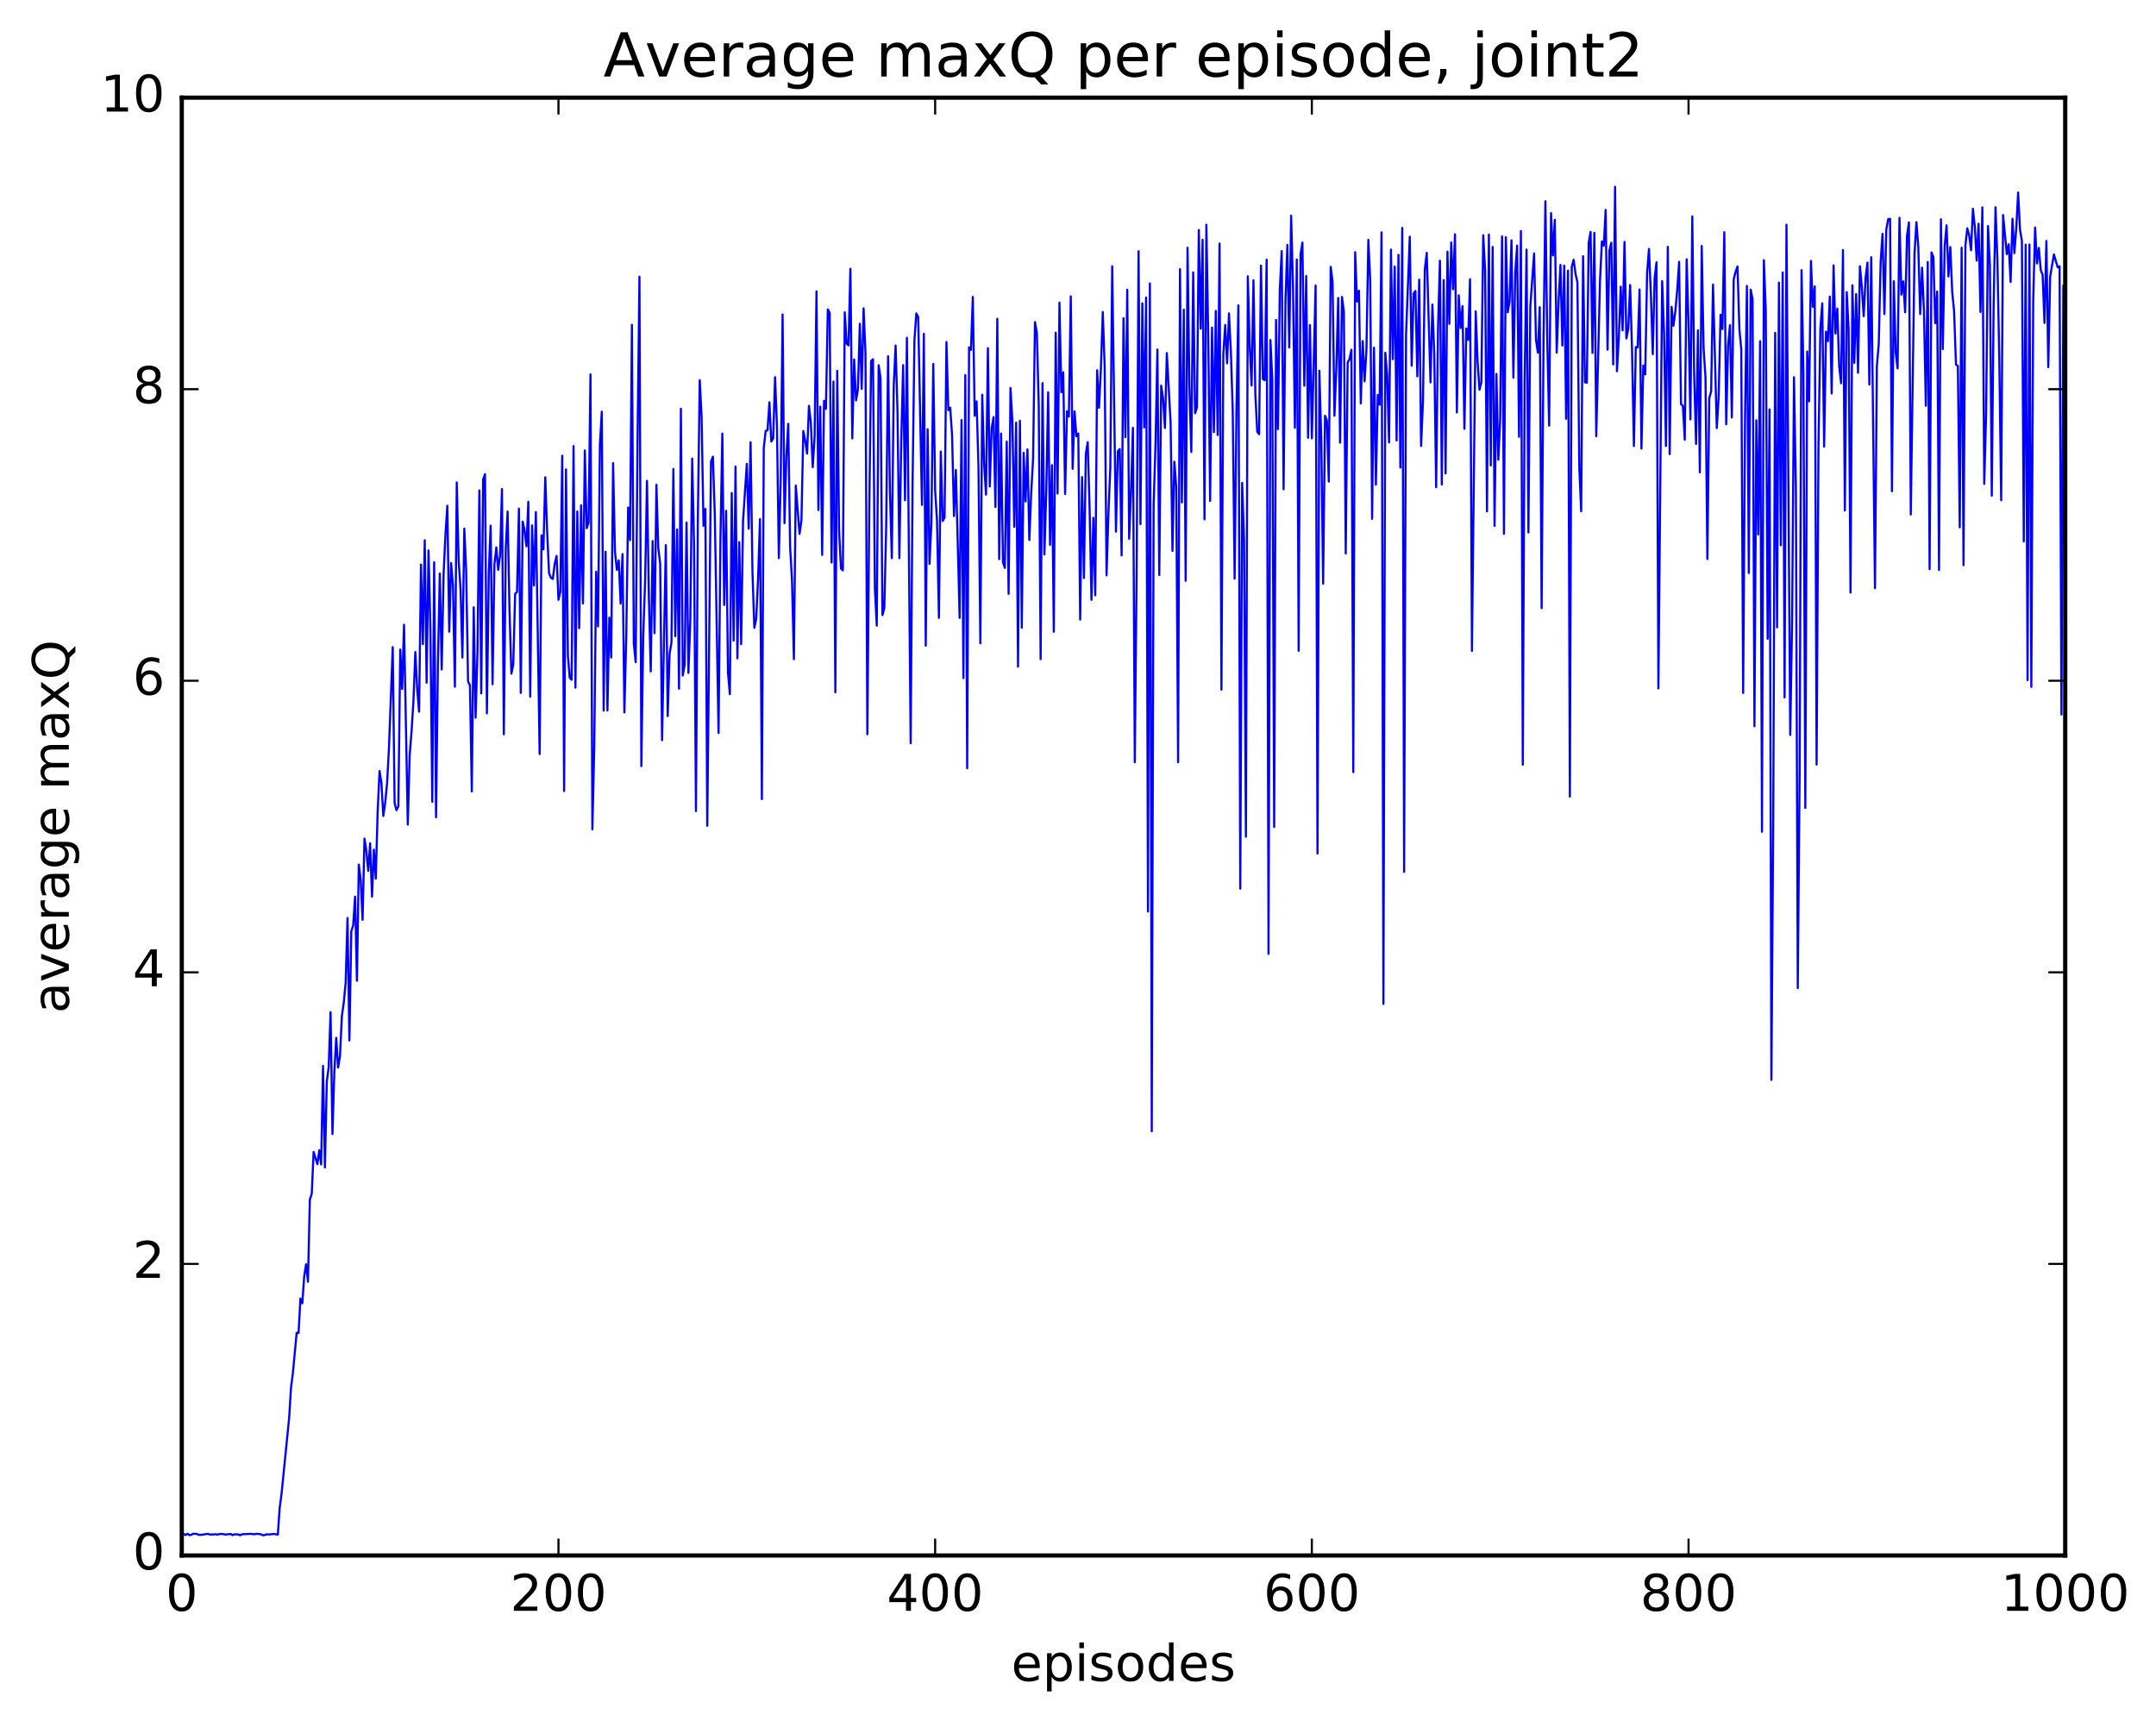 <?xml version="1.0" encoding="utf-8" standalone="no"?>
<!DOCTYPE svg PUBLIC "-//W3C//DTD SVG 1.1//EN"
  "http://www.w3.org/Graphics/SVG/1.1/DTD/svg11.dtd">
<!-- Created with matplotlib (http://matplotlib.org/) -->
<svg height="408pt" version="1.1" viewBox="0 0 511 408" width="511pt" xmlns="http://www.w3.org/2000/svg" xmlns:xlink="http://www.w3.org/1999/xlink">
 <defs>
  <style type="text/css">
*{stroke-linecap:butt;stroke-linejoin:round;stroke-miterlimit:100000;}
  </style>
 </defs>
 <g id="figure_1">
  <g id="patch_1">
   <path d="M 0 408.169 
L 511.954 408.169 
L 511.954 0 
L 0 0 
z
" style="fill:#ffffff;"/>
  </g>
  <g id="axes_1">
   <g id="patch_2">
    <path d="M 43.084 368.742 
L 489.484 368.742 
L 489.484 23.142 
L 43.084 23.142 
z
" style="fill:#ffffff;"/>
   </g>
   <g id="line2d_1">
    <path clip-path="url(#pd9f4d513da)" d="M 43.53 363.649 
L 43.977 363.899 
L 44.423 363.583 
L 44.869 363.901 
L 45.316 363.862 
L 45.762 363.595 
L 46.655 363.644 
L 47.101 363.849 
L 47.548 363.874 
L 48.887 363.668 
L 49.333 363.616 
L 49.78 363.796 
L 51.119 363.718 
L 51.565 363.807 
L 52.012 363.645 
L 52.905 363.669 
L 53.351 363.786 
L 54.69 363.65 
L 55.137 363.915 
L 55.583 363.726 
L 56.476 363.752 
L 56.922 363.959 
L 57.369 363.708 
L 59.601 363.614 
L 60.047 363.719 
L 60.94 363.604 
L 61.833 363.72 
L 62.279 363.957 
L 62.725 363.907 
L 63.172 363.727 
L 63.618 363.78 
L 64.957 363.645 
L 65.85 363.788 
L 66.297 357.377 
L 66.743 354.014 
L 68.529 336.136 
L 68.975 328.947 
L 69.421 325.457 
L 70.314 315.945 
L 70.761 316.002 
L 71.207 307.844 
L 71.653 308.955 
L 72.1 302.574 
L 72.546 299.695 
L 72.993 303.858 
L 73.439 284.374 
L 73.885 283.034 
L 74.332 273.072 
L 75.225 275.98 
L 75.671 272.686 
L 76.117 276.046 
L 76.564 252.675 
L 77.01 276.762 
L 77.457 256.388 
L 77.903 253.019 
L 78.349 239.95 
L 78.796 268.846 
L 79.242 254.094 
L 79.689 246.025 
L 80.135 253.065 
L 80.581 250.409 
L 81.028 240.875 
L 81.474 237.706 
L 81.921 233.024 
L 82.367 217.618 
L 82.813 246.657 
L 83.26 220.797 
L 83.706 219.367 
L 84.153 212.558 
L 84.599 232.501 
L 85.045 204.959 
L 85.492 208.62 
L 85.938 218.052 
L 86.385 198.785 
L 86.831 201.677 
L 87.277 206.441 
L 87.724 199.91 
L 88.17 212.556 
L 88.617 201.426 
L 89.063 208.295 
L 89.509 192.382 
L 89.956 182.771 
L 90.402 185.606 
L 90.849 193.424 
L 91.295 190.323 
L 91.741 185.716 
L 92.188 177.32 
L 93.081 153.4 
L 93.527 190.441 
L 93.973 192.059 
L 94.42 191.142 
L 94.866 153.982 
L 95.313 163.329 
L 95.759 148.107 
L 96.652 195.47 
L 97.098 178.99 
L 97.545 173.37 
L 97.991 166.203 
L 98.437 154.568 
L 98.884 163.437 
L 99.33 168.726 
L 99.777 133.843 
L 100.223 152.69 
L 100.669 128.086 
L 101.116 161.829 
L 101.562 130.484 
L 102.009 148.925 
L 102.455 190.08 
L 102.901 133.307 
L 103.348 193.755 
L 103.794 157.188 
L 104.241 135.955 
L 104.687 158.712 
L 105.133 136.202 
L 105.58 126.66 
L 106.026 119.896 
L 106.473 149.742 
L 106.919 133.477 
L 107.365 138.875 
L 107.812 162.799 
L 108.258 114.36 
L 108.705 132.873 
L 109.151 139.528 
L 109.597 155.88 
L 110.044 125.312 
L 110.49 135.137 
L 110.937 161.554 
L 111.383 162.465 
L 111.829 187.62 
L 112.276 143.962 
L 112.722 170.137 
L 113.169 154.604 
L 113.615 116.261 
L 114.061 164.374 
L 114.508 113.649 
L 114.954 112.4 
L 115.401 169.109 
L 115.847 135.851 
L 116.293 124.613 
L 116.74 162.208 
L 117.186 133.796 
L 117.633 129.765 
L 118.079 135.082 
L 118.525 131.672 
L 118.972 115.935 
L 119.418 174.076 
L 119.865 130.009 
L 120.311 121.267 
L 120.757 144.555 
L 121.204 159.703 
L 121.65 157.529 
L 122.097 140.765 
L 122.543 140.362 
L 122.989 120.587 
L 123.436 164.252 
L 123.882 123.639 
L 124.329 125.69 
L 124.775 129.514 
L 125.221 118.943 
L 125.668 165.16 
L 126.114 124.556 
L 126.561 138.792 
L 127.007 121.386 
L 127.9 178.756 
L 128.346 126.909 
L 128.793 130.241 
L 129.239 113.133 
L 129.685 126.139 
L 130.132 135.867 
L 130.578 136.977 
L 131.025 137.244 
L 131.471 133.679 
L 131.917 131.795 
L 132.364 142.186 
L 132.81 140.277 
L 133.257 108.023 
L 133.703 187.52 
L 134.149 111.277 
L 134.596 155.477 
L 135.042 160.696 
L 135.489 161.141 
L 135.935 105.739 
L 136.381 163.011 
L 136.828 121.257 
L 137.274 148.91 
L 137.721 119.792 
L 138.167 143.057 
L 138.613 106.784 
L 139.06 125.214 
L 139.506 123.843 
L 139.953 88.755 
L 140.399 196.596 
L 140.845 177.23 
L 141.292 135.544 
L 141.738 148.499 
L 142.185 105.459 
L 142.631 97.594 
L 143.077 168.452 
L 143.524 130.792 
L 143.97 168.425 
L 144.417 146.415 
L 144.863 155.859 
L 145.309 109.784 
L 145.756 130.721 
L 146.202 135.082 
L 146.649 132.839 
L 147.095 143.077 
L 147.541 131.361 
L 147.988 168.898 
L 148.434 150.763 
L 148.881 120.312 
L 149.327 128.048 
L 149.773 76.998 
L 150.22 152.564 
L 150.666 156.976 
L 151.113 103.631 
L 151.559 65.581 
L 152.005 181.622 
L 152.452 150.779 
L 152.898 137.82 
L 153.345 113.999 
L 153.791 141.57 
L 154.237 159.164 
L 154.684 128.269 
L 155.13 150.098 
L 155.577 114.925 
L 156.023 129.904 
L 156.469 133.584 
L 156.916 175.476 
L 157.809 129.223 
L 158.255 169.764 
L 158.701 155.006 
L 159.148 152.337 
L 159.594 111.179 
L 160.041 150.811 
L 160.487 125.512 
L 160.933 163.27 
L 161.38 96.895 
L 161.826 160.144 
L 162.273 157.57 
L 162.719 123.862 
L 163.165 159.517 
L 163.612 147.174 
L 164.058 108.712 
L 164.505 129.35 
L 164.951 192.285 
L 165.397 123.362 
L 165.844 90.128 
L 166.29 98.869 
L 166.737 124.655 
L 167.183 120.651 
L 167.629 195.754 
L 168.522 109.417 
L 168.969 108.26 
L 169.415 121.909 
L 170.308 173.756 
L 170.754 127.867 
L 171.201 102.776 
L 171.647 143.413 
L 172.093 121.09 
L 172.54 159.417 
L 172.986 164.562 
L 173.433 116.882 
L 173.879 151.865 
L 174.325 110.596 
L 174.772 156.07 
L 175.218 128.515 
L 175.665 152.719 
L 176.111 123.521 
L 177.004 109.958 
L 177.45 125.332 
L 177.897 104.835 
L 178.343 135.557 
L 178.789 148.841 
L 179.236 146.675 
L 179.682 136.943 
L 180.129 123.05 
L 180.575 189.443 
L 181.021 106.245 
L 181.468 102.156 
L 181.914 102.01 
L 182.361 95.365 
L 182.807 104.684 
L 183.253 103.915 
L 183.7 89.419 
L 184.146 100.828 
L 184.593 132.318 
L 185.039 113.614 
L 185.485 74.545 
L 185.932 124.031 
L 186.378 108.019 
L 186.825 100.464 
L 187.271 129.686 
L 187.717 137.636 
L 188.164 156.265 
L 188.61 115.104 
L 189.503 126.565 
L 189.949 123.394 
L 190.396 102.171 
L 190.842 104.46 
L 191.289 107.53 
L 191.735 96.204 
L 192.181 100.186 
L 192.628 110.747 
L 193.074 103.559 
L 193.521 69.075 
L 193.967 120.909 
L 194.413 96.424 
L 194.86 131.55 
L 195.306 95.022 
L 195.753 96.918 
L 196.199 73.348 
L 196.645 74.134 
L 197.092 133.351 
L 197.538 90.446 
L 197.985 164.125 
L 198.431 87.919 
L 198.877 125.918 
L 199.324 134.807 
L 199.77 135.211 
L 200.217 74.025 
L 200.663 81.441 
L 201.109 81.884 
L 201.556 63.719 
L 202.002 103.922 
L 202.449 85.211 
L 202.895 94.921 
L 203.341 92.375 
L 203.788 76.75 
L 204.234 92.185 
L 204.681 73.099 
L 205.127 83.538 
L 205.573 174.07 
L 206.02 121.493 
L 206.466 85.597 
L 206.913 85.157 
L 207.359 139.541 
L 207.805 148.316 
L 208.252 86.583 
L 208.698 89.636 
L 209.145 145.817 
L 209.591 144.231 
L 210.037 124.929 
L 210.484 84.463 
L 210.93 116.652 
L 211.377 132.321 
L 211.823 91.516 
L 212.269 81.904 
L 212.716 97.37 
L 213.162 132.318 
L 213.609 104.567 
L 214.055 86.554 
L 214.501 118.597 
L 214.948 80.068 
L 215.841 176.18 
L 216.287 114.927 
L 216.733 80.639 
L 217.18 74.298 
L 217.626 75.169 
L 218.519 119.701 
L 218.965 79.155 
L 219.412 153.067 
L 219.858 101.769 
L 220.305 133.676 
L 220.751 124.059 
L 221.197 86.265 
L 221.644 116.255 
L 222.09 123.538 
L 222.537 146.467 
L 222.983 107.028 
L 223.429 123.505 
L 223.876 122.686 
L 224.322 81.086 
L 224.769 97.242 
L 225.215 96.629 
L 225.661 103.327 
L 226.108 122.34 
L 226.554 111.394 
L 227.447 146.481 
L 227.893 99.59 
L 228.34 160.758 
L 228.786 88.925 
L 229.233 182.121 
L 229.679 82.342 
L 230.125 82.932 
L 230.572 70.389 
L 231.018 98.556 
L 231.465 95.16 
L 231.911 110.675 
L 232.357 152.499 
L 232.804 93.571 
L 233.25 109.843 
L 233.697 117.26 
L 234.143 82.526 
L 234.589 115.344 
L 235.036 101.545 
L 235.482 98.876 
L 235.929 120.177 
L 236.375 75.568 
L 236.821 132.555 
L 237.268 102.78 
L 237.714 133.242 
L 238.161 134.629 
L 238.607 104.687 
L 239.053 140.785 
L 239.5 91.972 
L 239.946 99.699 
L 240.393 124.901 
L 240.839 100.192 
L 241.285 158.027 
L 241.732 99.751 
L 242.178 148.819 
L 242.625 107.341 
L 243.071 118.864 
L 243.517 106.529 
L 243.964 128.001 
L 244.41 116.769 
L 244.857 108.766 
L 245.303 76.352 
L 245.749 78.914 
L 246.196 96.08 
L 246.642 156.257 
L 247.089 90.818 
L 247.535 131.446 
L 247.981 116.236 
L 248.428 93.008 
L 248.874 129.161 
L 249.321 110.263 
L 249.767 149.758 
L 250.213 78.863 
L 250.66 116.993 
L 251.106 71.754 
L 251.553 92.984 
L 251.999 88.243 
L 252.445 117.111 
L 252.892 97.509 
L 253.338 98.759 
L 253.785 70.247 
L 254.231 111.14 
L 254.677 97.512 
L 255.124 103.44 
L 255.57 102.765 
L 256.017 146.888 
L 256.463 113.096 
L 256.909 137.036 
L 257.356 107.62 
L 257.802 104.815 
L 258.249 120.503 
L 258.695 142.203 
L 259.141 122.767 
L 259.588 141.121 
L 260.034 87.77 
L 260.481 96.667 
L 260.927 87.318 
L 261.373 73.959 
L 261.82 86.933 
L 262.266 136.388 
L 262.713 121.706 
L 263.159 110.97 
L 263.605 63.109 
L 264.498 126.045 
L 264.945 106.993 
L 265.391 106.45 
L 265.837 131.667 
L 266.284 75.413 
L 266.73 103.622 
L 267.177 68.677 
L 267.623 127.721 
L 268.069 116.452 
L 268.516 101.424 
L 268.962 180.702 
L 269.409 133.93 
L 269.855 59.552 
L 270.301 124.253 
L 270.748 71.916 
L 271.194 101.327 
L 271.641 70.524 
L 272.087 216.08 
L 272.533 67.192 
L 272.98 268.193 
L 273.426 119.838 
L 273.873 105.378 
L 274.319 82.859 
L 274.765 136.306 
L 275.212 91.418 
L 275.658 94.463 
L 276.105 101.454 
L 276.551 83.701 
L 277.444 100.047 
L 277.89 130.585 
L 278.337 109.455 
L 278.783 115.452 
L 279.229 180.7 
L 279.676 63.805 
L 280.122 119.102 
L 280.569 73.414 
L 281.015 137.68 
L 281.461 58.732 
L 281.908 91.676 
L 282.354 107.149 
L 282.801 64.566 
L 283.247 97.974 
L 283.693 96.622 
L 284.14 54.519 
L 284.586 77.935 
L 285.033 56.836 
L 285.479 123.126 
L 285.925 53.283 
L 286.372 80.074 
L 286.818 118.744 
L 287.265 77.652 
L 287.711 102.433 
L 288.157 73.701 
L 288.604 103.134 
L 289.05 57.739 
L 289.497 163.492 
L 289.943 83.98 
L 290.389 77.028 
L 290.836 86.135 
L 291.282 74.289 
L 291.729 83.231 
L 292.175 97.368 
L 292.621 137.178 
L 293.068 96.685 
L 293.514 72.392 
L 293.961 210.65 
L 294.407 114.484 
L 294.853 127.916 
L 295.3 198.348 
L 295.746 65.492 
L 296.193 81.817 
L 296.639 91.4 
L 297.085 66.445 
L 297.532 93.39 
L 297.978 102.312 
L 298.425 102.936 
L 298.871 62.961 
L 299.317 89.865 
L 299.764 90.131 
L 300.21 61.564 
L 300.657 226.132 
L 301.103 80.597 
L 301.549 89.822 
L 301.996 196.046 
L 302.442 75.84 
L 302.889 101.731 
L 303.335 68.574 
L 303.781 59.526 
L 304.228 115.981 
L 304.674 71.23 
L 305.121 58.07 
L 305.567 82.371 
L 306.013 51.125 
L 306.46 67.874 
L 306.906 101.41 
L 307.353 61.537 
L 307.799 154.269 
L 308.245 60.293 
L 308.692 57.498 
L 309.138 91.446 
L 309.585 65.424 
L 310.031 103.778 
L 310.477 77.064 
L 310.924 103.91 
L 311.817 67.701 
L 312.263 202.34 
L 312.709 87.88 
L 313.156 104.077 
L 313.602 138.384 
L 314.049 98.562 
L 314.495 99.69 
L 314.941 114.154 
L 315.388 63.253 
L 315.834 66.704 
L 316.281 98.558 
L 316.727 87.364 
L 317.173 70.634 
L 317.62 104.937 
L 318.066 70.383 
L 318.513 73.871 
L 318.959 131.195 
L 319.405 85.993 
L 319.852 85.109 
L 320.298 82.914 
L 320.745 183.029 
L 321.191 59.798 
L 321.637 71.481 
L 322.084 68.912 
L 322.53 95.64 
L 322.977 80.85 
L 323.423 90.404 
L 323.869 82.855 
L 324.316 56.861 
L 324.762 66.521 
L 325.209 122.989 
L 325.655 82.43 
L 326.101 114.903 
L 326.548 93.633 
L 326.994 95.935 
L 327.441 55.07 
L 327.887 237.996 
L 328.333 83.612 
L 328.78 89.074 
L 329.226 104.879 
L 329.673 59.16 
L 330.119 85.137 
L 330.565 63.192 
L 331.012 104.419 
L 331.458 60.419 
L 331.905 110.836 
L 332.351 54.028 
L 332.797 206.702 
L 333.244 79.558 
L 334.137 56.114 
L 334.583 86.689 
L 335.029 69.596 
L 335.476 68.985 
L 335.922 89.204 
L 336.369 66.292 
L 336.815 105.713 
L 337.261 95.237 
L 337.708 63.807 
L 338.154 59.94 
L 339.047 90.648 
L 339.493 72.174 
L 339.94 83.826 
L 340.386 115.504 
L 340.833 77.606 
L 341.279 61.793 
L 341.725 114.879 
L 342.172 66.393 
L 342.618 112.248 
L 343.065 59.662 
L 343.511 76.763 
L 343.957 57.479 
L 344.404 68.573 
L 344.85 55.536 
L 345.297 97.783 
L 345.743 70.017 
L 346.189 77.766 
L 346.636 72.588 
L 347.082 101.646 
L 347.529 77.879 
L 347.975 80.574 
L 348.421 66.194 
L 348.868 154.301 
L 349.761 73.805 
L 350.207 85.699 
L 350.653 92.399 
L 351.1 90.677 
L 351.546 55.761 
L 351.993 64.158 
L 352.439 121.23 
L 352.885 55.619 
L 353.332 110.33 
L 353.778 58.545 
L 354.225 124.672 
L 354.671 88.644 
L 355.117 108.984 
L 355.564 99.507 
L 356.01 56.048 
L 356.457 126.55 
L 356.903 56.239 
L 357.349 74.036 
L 357.796 71.383 
L 358.242 56.971 
L 358.689 89.51 
L 359.135 64.607 
L 359.581 58.219 
L 360.028 103.543 
L 360.474 54.778 
L 360.921 181.295 
L 361.367 90.219 
L 361.813 59.17 
L 362.26 126.219 
L 362.706 72.614 
L 363.599 60.068 
L 364.045 80.499 
L 364.492 83.617 
L 364.938 72.818 
L 365.385 144.169 
L 365.831 80.796 
L 366.277 47.717 
L 366.724 80.598 
L 367.17 100.902 
L 367.617 50.521 
L 368.063 60.536 
L 368.509 52.099 
L 368.956 83.592 
L 369.402 71.654 
L 369.849 62.809 
L 370.295 81.911 
L 370.741 62.961 
L 371.188 99.282 
L 371.634 64.157 
L 372.081 188.85 
L 372.527 63.272 
L 372.973 61.584 
L 373.42 64.899 
L 373.866 66.921 
L 374.313 110.764 
L 374.759 121.208 
L 375.205 60.727 
L 375.652 90.648 
L 376.098 90.72 
L 376.545 57.518 
L 376.991 54.971 
L 377.437 83.668 
L 377.884 55.197 
L 378.33 103.408 
L 379.223 66.493 
L 379.669 57.231 
L 380.116 58.237 
L 380.562 49.757 
L 381.009 82.905 
L 381.455 59.287 
L 381.901 57.539 
L 382.348 86.398 
L 382.794 44.284 
L 383.241 88.005 
L 383.687 80.029 
L 384.133 67.956 
L 384.58 78.322 
L 385.026 57.352 
L 385.473 80.238 
L 385.919 77.953 
L 386.365 67.57 
L 386.812 82.887 
L 387.258 105.737 
L 387.705 82.263 
L 388.151 82.394 
L 388.597 68.639 
L 389.044 106.345 
L 389.49 86.653 
L 389.937 88.763 
L 390.383 64.689 
L 390.829 58.997 
L 391.276 69.6 
L 391.722 83.948 
L 392.169 65.911 
L 392.615 62.178 
L 393.061 163.185 
L 393.954 66.639 
L 394.401 78.983 
L 394.847 105.732 
L 395.293 58.511 
L 395.74 107.667 
L 396.186 72.728 
L 396.633 77.231 
L 397.079 73.803 
L 397.525 68.784 
L 397.972 62.077 
L 398.418 95.767 
L 398.865 96.243 
L 399.311 104.246 
L 399.757 61.474 
L 400.204 76.458 
L 400.65 99.433 
L 401.097 51.291 
L 401.543 88.928 
L 401.989 105.236 
L 402.436 78.292 
L 402.882 111.977 
L 403.329 58.299 
L 403.775 82.572 
L 404.221 89.388 
L 404.668 132.513 
L 405.114 94.43 
L 405.561 92.759 
L 406.007 67.461 
L 406.9 101.474 
L 407.346 94.122 
L 407.793 74.613 
L 408.239 78.008 
L 408.685 55.053 
L 409.132 100.583 
L 409.578 81.878 
L 410.025 77.083 
L 410.471 98.964 
L 410.917 66.204 
L 411.364 64.405 
L 411.81 63.167 
L 412.257 78.007 
L 412.703 82.801 
L 413.149 164.267 
L 413.596 99.513 
L 414.042 67.797 
L 414.489 135.826 
L 414.935 68.651 
L 415.381 70.875 
L 415.828 172.156 
L 416.274 99.641 
L 416.721 126.681 
L 417.167 80.887 
L 417.613 197.174 
L 418.06 61.666 
L 418.506 73.396 
L 418.953 151.421 
L 419.399 97.05 
L 419.845 255.994 
L 420.292 192.875 
L 420.738 78.907 
L 421.185 148.709 
L 421.631 66.995 
L 422.077 129.26 
L 422.524 64.589 
L 422.97 165.32 
L 423.417 53.277 
L 424.309 174.225 
L 424.756 146.728 
L 425.202 89.426 
L 425.649 116.07 
L 426.095 234.245 
L 426.541 182.942 
L 426.988 64.038 
L 427.434 88.349 
L 427.881 191.536 
L 428.327 83.327 
L 428.773 95.139 
L 429.22 61.849 
L 429.666 72.73 
L 430.113 67.904 
L 430.559 181.251 
L 431.005 105.636 
L 431.452 77.77 
L 431.898 71.905 
L 432.345 105.872 
L 432.791 78.626 
L 433.237 80.869 
L 433.684 70.324 
L 434.13 93.286 
L 434.577 62.915 
L 435.023 79.056 
L 435.469 73.147 
L 435.916 86.925 
L 436.362 90.853 
L 436.809 59.268 
L 437.255 121.018 
L 437.701 69.255 
L 438.148 78.145 
L 438.594 140.485 
L 439.041 67.615 
L 439.487 86.006 
L 439.933 69.703 
L 440.38 88.362 
L 440.826 63.125 
L 441.273 67.964 
L 441.719 74.965 
L 442.165 65.917 
L 442.612 62.248 
L 443.058 91.153 
L 443.505 60.968 
L 444.397 139.43 
L 444.844 86.789 
L 445.29 81.508 
L 445.737 62.068 
L 446.183 55.427 
L 446.629 74.458 
L 447.076 54.427 
L 447.522 51.949 
L 447.969 51.881 
L 448.415 116.457 
L 448.861 66.674 
L 449.308 83.633 
L 449.754 87.331 
L 450.201 51.641 
L 450.647 69.848 
L 451.093 66.697 
L 451.54 74.026 
L 451.986 55.91 
L 452.433 52.738 
L 452.879 121.962 
L 453.772 60.003 
L 454.218 52.666 
L 454.665 58.57 
L 455.111 74.444 
L 455.557 63.452 
L 456.004 73.892 
L 456.45 96.186 
L 456.897 62.098 
L 457.343 134.933 
L 457.789 59.84 
L 458.236 60.895 
L 458.682 76.624 
L 459.129 69.114 
L 459.575 135.127 
L 460.021 51.973 
L 460.468 82.744 
L 460.914 58.353 
L 461.361 53.415 
L 461.807 65.528 
L 462.253 58.571 
L 462.7 69.258 
L 463.146 73.754 
L 463.593 86.42 
L 464.039 86.766 
L 464.485 125.009 
L 464.932 58.731 
L 465.378 133.975 
L 465.825 58.192 
L 466.271 54.117 
L 466.717 55.732 
L 467.164 59.325 
L 467.61 49.5 
L 468.057 53.757 
L 468.503 61.784 
L 468.949 53.044 
L 469.396 73.951 
L 469.842 49.159 
L 470.289 114.7 
L 470.735 98.34 
L 471.181 53.59 
L 471.628 62.863 
L 472.074 117.504 
L 472.521 72.238 
L 472.967 49.131 
L 473.413 61.707 
L 473.86 85.269 
L 474.306 118.584 
L 474.753 50.967 
L 475.645 60.234 
L 476.092 57.901 
L 476.538 66.848 
L 476.985 51.854 
L 477.431 60.001 
L 477.877 54.206 
L 478.324 45.642 
L 478.77 54.453 
L 479.217 57.124 
L 479.663 128.341 
L 480.109 57.99 
L 480.556 161.234 
L 481.002 57.952 
L 481.449 162.831 
L 481.895 71.402 
L 482.341 53.944 
L 482.788 62.466 
L 483.234 58.769 
L 483.681 64 
L 484.127 65.16 
L 484.573 76.549 
L 485.02 57.112 
L 485.466 87.034 
L 485.913 65.608 
L 486.805 60.313 
L 487.698 63.382 
L 488.145 63.107 
L 488.591 169.384 
L 489.037 67.686 
L 489.484 167.519 
L 489.484 167.519 
" style="fill:none;stroke:#0000ff;stroke-linecap:square;stroke-width:0.5;"/>
   </g>
   <g id="patch_3">
    <path d="M 489.484 368.742 
L 489.484 23.142 
" style="fill:none;stroke:#000000;stroke-linecap:square;stroke-linejoin:miter;"/>
   </g>
   <g id="patch_4">
    <path d="M 43.084 368.742 
L 43.084 23.142 
" style="fill:none;stroke:#000000;stroke-linecap:square;stroke-linejoin:miter;"/>
   </g>
   <g id="patch_5">
    <path d="M 43.084 368.742 
L 489.484 368.742 
" style="fill:none;stroke:#000000;stroke-linecap:square;stroke-linejoin:miter;"/>
   </g>
   <g id="patch_6">
    <path d="M 43.084 23.142 
L 489.484 23.142 
" style="fill:none;stroke:#000000;stroke-linecap:square;stroke-linejoin:miter;"/>
   </g>
   <g id="matplotlib.axis_1">
    <g id="xtick_1">
     <g id="line2d_2">
      <defs>
       <path d="M 0 0 
L 0 -4 
" id="mb4f35bfb5d" style="stroke:#000000;stroke-width:0.5;"/>
      </defs>
      <g>
       <use style="stroke:#000000;stroke-width:0.5;" x="43.084" xlink:href="#mb4f35bfb5d" y="368.742"/>
      </g>
     </g>
     <g id="line2d_3">
      <defs>
       <path d="M 0 0 
L 0 4 
" id="m52b7965427" style="stroke:#000000;stroke-width:0.5;"/>
      </defs>
      <g>
       <use style="stroke:#000000;stroke-width:0.5;" x="43.084" xlink:href="#m52b7965427" y="23.142"/>
      </g>
     </g>
     <g id="text_1">
      <!-- 0 -->
      <defs>
       <path d="M 31.781 66.406 
Q 24.172 66.406 20.328 58.906 
Q 16.5 51.422 16.5 36.375 
Q 16.5 21.391 20.328 13.891 
Q 24.172 6.391 31.781 6.391 
Q 39.453 6.391 43.281 13.891 
Q 47.125 21.391 47.125 36.375 
Q 47.125 51.422 43.281 58.906 
Q 39.453 66.406 31.781 66.406 
M 31.781 74.219 
Q 44.047 74.219 50.516 64.516 
Q 56.984 54.828 56.984 36.375 
Q 56.984 17.969 50.516 8.266 
Q 44.047 -1.422 31.781 -1.422 
Q 19.531 -1.422 13.062 8.266 
Q 6.594 17.969 6.594 36.375 
Q 6.594 54.828 13.062 64.516 
Q 19.531 74.219 31.781 74.219 
" id="BitstreamVeraSans-Roman-30"/>
      </defs>
      <g transform="translate(39.266 381.86)scale(0.12 -0.12)">
       <use xlink:href="#BitstreamVeraSans-Roman-30"/>
      </g>
     </g>
    </g>
    <g id="xtick_2">
     <g id="line2d_4">
      <g>
       <use style="stroke:#000000;stroke-width:0.5;" x="132.364" xlink:href="#mb4f35bfb5d" y="368.742"/>
      </g>
     </g>
     <g id="line2d_5">
      <g>
       <use style="stroke:#000000;stroke-width:0.5;" x="132.364" xlink:href="#m52b7965427" y="23.142"/>
      </g>
     </g>
     <g id="text_2">
      <!-- 200 -->
      <defs>
       <path d="M 19.188 8.297 
L 53.609 8.297 
L 53.609 0 
L 7.328 0 
L 7.328 8.297 
Q 12.938 14.109 22.625 23.891 
Q 32.328 33.688 34.812 36.531 
Q 39.547 41.844 41.422 45.531 
Q 43.312 49.219 43.312 52.781 
Q 43.312 58.594 39.234 62.25 
Q 35.156 65.922 28.609 65.922 
Q 23.969 65.922 18.812 64.312 
Q 13.672 62.703 7.812 59.422 
L 7.812 69.391 
Q 13.766 71.781 18.938 73 
Q 24.125 74.219 28.422 74.219 
Q 39.75 74.219 46.484 68.547 
Q 53.219 62.891 53.219 53.422 
Q 53.219 48.922 51.531 44.891 
Q 49.859 40.875 45.406 35.406 
Q 44.188 33.984 37.641 27.219 
Q 31.109 20.453 19.188 8.297 
" id="BitstreamVeraSans-Roman-32"/>
      </defs>
      <g transform="translate(120.911 381.86)scale(0.12 -0.12)">
       <use xlink:href="#BitstreamVeraSans-Roman-32"/>
       <use x="63.623" xlink:href="#BitstreamVeraSans-Roman-30"/>
       <use x="127.246" xlink:href="#BitstreamVeraSans-Roman-30"/>
      </g>
     </g>
    </g>
    <g id="xtick_3">
     <g id="line2d_6">
      <g>
       <use style="stroke:#000000;stroke-width:0.5;" x="221.644" xlink:href="#mb4f35bfb5d" y="368.742"/>
      </g>
     </g>
     <g id="line2d_7">
      <g>
       <use style="stroke:#000000;stroke-width:0.5;" x="221.644" xlink:href="#m52b7965427" y="23.142"/>
      </g>
     </g>
     <g id="text_3">
      <!-- 400 -->
      <defs>
       <path d="M 37.797 64.312 
L 12.891 25.391 
L 37.797 25.391 
z
M 35.203 72.906 
L 47.609 72.906 
L 47.609 25.391 
L 58.016 25.391 
L 58.016 17.188 
L 47.609 17.188 
L 47.609 0 
L 37.797 0 
L 37.797 17.188 
L 4.891 17.188 
L 4.891 26.703 
z
" id="BitstreamVeraSans-Roman-34"/>
      </defs>
      <g transform="translate(210.191 381.86)scale(0.12 -0.12)">
       <use xlink:href="#BitstreamVeraSans-Roman-34"/>
       <use x="63.623" xlink:href="#BitstreamVeraSans-Roman-30"/>
       <use x="127.246" xlink:href="#BitstreamVeraSans-Roman-30"/>
      </g>
     </g>
    </g>
    <g id="xtick_4">
     <g id="line2d_8">
      <g>
       <use style="stroke:#000000;stroke-width:0.5;" x="310.924" xlink:href="#mb4f35bfb5d" y="368.742"/>
      </g>
     </g>
     <g id="line2d_9">
      <g>
       <use style="stroke:#000000;stroke-width:0.5;" x="310.924" xlink:href="#m52b7965427" y="23.142"/>
      </g>
     </g>
     <g id="text_4">
      <!-- 600 -->
      <defs>
       <path d="M 33.016 40.375 
Q 26.375 40.375 22.484 35.828 
Q 18.609 31.297 18.609 23.391 
Q 18.609 15.531 22.484 10.953 
Q 26.375 6.391 33.016 6.391 
Q 39.656 6.391 43.531 10.953 
Q 47.406 15.531 47.406 23.391 
Q 47.406 31.297 43.531 35.828 
Q 39.656 40.375 33.016 40.375 
M 52.594 71.297 
L 52.594 62.312 
Q 48.875 64.062 45.094 64.984 
Q 41.312 65.922 37.594 65.922 
Q 27.828 65.922 22.672 59.328 
Q 17.531 52.734 16.797 39.406 
Q 19.672 43.656 24.016 45.922 
Q 28.375 48.188 33.594 48.188 
Q 44.578 48.188 50.953 41.516 
Q 57.328 34.859 57.328 23.391 
Q 57.328 12.156 50.688 5.359 
Q 44.047 -1.422 33.016 -1.422 
Q 20.359 -1.422 13.672 8.266 
Q 6.984 17.969 6.984 36.375 
Q 6.984 53.656 15.188 63.938 
Q 23.391 74.219 37.203 74.219 
Q 40.922 74.219 44.703 73.484 
Q 48.484 72.75 52.594 71.297 
" id="BitstreamVeraSans-Roman-36"/>
      </defs>
      <g transform="translate(299.471 381.86)scale(0.12 -0.12)">
       <use xlink:href="#BitstreamVeraSans-Roman-36"/>
       <use x="63.623" xlink:href="#BitstreamVeraSans-Roman-30"/>
       <use x="127.246" xlink:href="#BitstreamVeraSans-Roman-30"/>
      </g>
     </g>
    </g>
    <g id="xtick_5">
     <g id="line2d_10">
      <g>
       <use style="stroke:#000000;stroke-width:0.5;" x="400.204" xlink:href="#mb4f35bfb5d" y="368.742"/>
      </g>
     </g>
     <g id="line2d_11">
      <g>
       <use style="stroke:#000000;stroke-width:0.5;" x="400.204" xlink:href="#m52b7965427" y="23.142"/>
      </g>
     </g>
     <g id="text_5">
      <!-- 800 -->
      <defs>
       <path d="M 31.781 34.625 
Q 24.75 34.625 20.719 30.859 
Q 16.703 27.094 16.703 20.516 
Q 16.703 13.922 20.719 10.156 
Q 24.75 6.391 31.781 6.391 
Q 38.812 6.391 42.859 10.172 
Q 46.922 13.969 46.922 20.516 
Q 46.922 27.094 42.891 30.859 
Q 38.875 34.625 31.781 34.625 
M 21.922 38.812 
Q 15.578 40.375 12.031 44.719 
Q 8.5 49.078 8.5 55.328 
Q 8.5 64.062 14.719 69.141 
Q 20.953 74.219 31.781 74.219 
Q 42.672 74.219 48.875 69.141 
Q 55.078 64.062 55.078 55.328 
Q 55.078 49.078 51.531 44.719 
Q 48 40.375 41.703 38.812 
Q 48.828 37.156 52.797 32.312 
Q 56.781 27.484 56.781 20.516 
Q 56.781 9.906 50.312 4.234 
Q 43.844 -1.422 31.781 -1.422 
Q 19.734 -1.422 13.25 4.234 
Q 6.781 9.906 6.781 20.516 
Q 6.781 27.484 10.781 32.312 
Q 14.797 37.156 21.922 38.812 
M 18.312 54.391 
Q 18.312 48.734 21.844 45.562 
Q 25.391 42.391 31.781 42.391 
Q 38.141 42.391 41.719 45.562 
Q 45.312 48.734 45.312 54.391 
Q 45.312 60.062 41.719 63.234 
Q 38.141 66.406 31.781 66.406 
Q 25.391 66.406 21.844 63.234 
Q 18.312 60.062 18.312 54.391 
" id="BitstreamVeraSans-Roman-38"/>
      </defs>
      <g transform="translate(388.751 381.86)scale(0.12 -0.12)">
       <use xlink:href="#BitstreamVeraSans-Roman-38"/>
       <use x="63.623" xlink:href="#BitstreamVeraSans-Roman-30"/>
       <use x="127.246" xlink:href="#BitstreamVeraSans-Roman-30"/>
      </g>
     </g>
    </g>
    <g id="xtick_6">
     <g id="line2d_12">
      <g>
       <use style="stroke:#000000;stroke-width:0.5;" x="489.484" xlink:href="#mb4f35bfb5d" y="368.742"/>
      </g>
     </g>
     <g id="line2d_13">
      <g>
       <use style="stroke:#000000;stroke-width:0.5;" x="489.484" xlink:href="#m52b7965427" y="23.142"/>
      </g>
     </g>
     <g id="text_6">
      <!-- 1000 -->
      <defs>
       <path d="M 12.406 8.297 
L 28.516 8.297 
L 28.516 63.922 
L 10.984 60.406 
L 10.984 69.391 
L 28.422 72.906 
L 38.281 72.906 
L 38.281 8.297 
L 54.391 8.297 
L 54.391 0 
L 12.406 0 
z
" id="BitstreamVeraSans-Roman-31"/>
      </defs>
      <g transform="translate(474.214 381.86)scale(0.12 -0.12)">
       <use xlink:href="#BitstreamVeraSans-Roman-31"/>
       <use x="63.623" xlink:href="#BitstreamVeraSans-Roman-30"/>
       <use x="127.246" xlink:href="#BitstreamVeraSans-Roman-30"/>
       <use x="190.869" xlink:href="#BitstreamVeraSans-Roman-30"/>
      </g>
     </g>
    </g>
    <g id="text_7">
     <!-- episodes -->
     <defs>
      <path d="M 45.406 46.391 
L 45.406 75.984 
L 54.391 75.984 
L 54.391 0 
L 45.406 0 
L 45.406 8.203 
Q 42.578 3.328 38.25 0.953 
Q 33.938 -1.422 27.875 -1.422 
Q 17.969 -1.422 11.734 6.484 
Q 5.516 14.406 5.516 27.297 
Q 5.516 40.188 11.734 48.094 
Q 17.969 56 27.875 56 
Q 33.938 56 38.25 53.625 
Q 42.578 51.266 45.406 46.391 
M 14.797 27.297 
Q 14.797 17.391 18.875 11.75 
Q 22.953 6.109 30.078 6.109 
Q 37.203 6.109 41.297 11.75 
Q 45.406 17.391 45.406 27.297 
Q 45.406 37.203 41.297 42.844 
Q 37.203 48.484 30.078 48.484 
Q 22.953 48.484 18.875 42.844 
Q 14.797 37.203 14.797 27.297 
" id="BitstreamVeraSans-Roman-64"/>
      <path d="M 30.609 48.391 
Q 23.391 48.391 19.188 42.75 
Q 14.984 37.109 14.984 27.297 
Q 14.984 17.484 19.156 11.844 
Q 23.344 6.203 30.609 6.203 
Q 37.797 6.203 41.984 11.859 
Q 46.188 17.531 46.188 27.297 
Q 46.188 37.016 41.984 42.703 
Q 37.797 48.391 30.609 48.391 
M 30.609 56 
Q 42.328 56 49.016 48.375 
Q 55.719 40.766 55.719 27.297 
Q 55.719 13.875 49.016 6.219 
Q 42.328 -1.422 30.609 -1.422 
Q 18.844 -1.422 12.172 6.219 
Q 5.516 13.875 5.516 27.297 
Q 5.516 40.766 12.172 48.375 
Q 18.844 56 30.609 56 
" id="BitstreamVeraSans-Roman-6f"/>
      <path d="M 9.422 54.688 
L 18.406 54.688 
L 18.406 0 
L 9.422 0 
z
M 9.422 75.984 
L 18.406 75.984 
L 18.406 64.594 
L 9.422 64.594 
z
" id="BitstreamVeraSans-Roman-69"/>
      <path d="M 18.109 8.203 
L 18.109 -20.797 
L 9.078 -20.797 
L 9.078 54.688 
L 18.109 54.688 
L 18.109 46.391 
Q 20.953 51.266 25.266 53.625 
Q 29.594 56 35.594 56 
Q 45.562 56 51.781 48.094 
Q 58.016 40.188 58.016 27.297 
Q 58.016 14.406 51.781 6.484 
Q 45.562 -1.422 35.594 -1.422 
Q 29.594 -1.422 25.266 0.953 
Q 20.953 3.328 18.109 8.203 
M 48.688 27.297 
Q 48.688 37.203 44.609 42.844 
Q 40.531 48.484 33.406 48.484 
Q 26.266 48.484 22.188 42.844 
Q 18.109 37.203 18.109 27.297 
Q 18.109 17.391 22.188 11.75 
Q 26.266 6.109 33.406 6.109 
Q 40.531 6.109 44.609 11.75 
Q 48.688 17.391 48.688 27.297 
" id="BitstreamVeraSans-Roman-70"/>
      <path d="M 44.281 53.078 
L 44.281 44.578 
Q 40.484 46.531 36.375 47.5 
Q 32.281 48.484 27.875 48.484 
Q 21.188 48.484 17.844 46.438 
Q 14.5 44.391 14.5 40.281 
Q 14.5 37.156 16.891 35.375 
Q 19.281 33.594 26.516 31.984 
L 29.594 31.297 
Q 39.156 29.25 43.188 25.516 
Q 47.219 21.781 47.219 15.094 
Q 47.219 7.469 41.188 3.016 
Q 35.156 -1.422 24.609 -1.422 
Q 20.219 -1.422 15.453 -0.562 
Q 10.688 0.297 5.422 2 
L 5.422 11.281 
Q 10.406 8.688 15.234 7.391 
Q 20.062 6.109 24.812 6.109 
Q 31.156 6.109 34.562 8.281 
Q 37.984 10.453 37.984 14.406 
Q 37.984 18.062 35.516 20.016 
Q 33.062 21.969 24.703 23.781 
L 21.578 24.516 
Q 13.234 26.266 9.516 29.906 
Q 5.812 33.547 5.812 39.891 
Q 5.812 47.609 11.281 51.797 
Q 16.75 56 26.812 56 
Q 31.781 56 36.172 55.266 
Q 40.578 54.547 44.281 53.078 
" id="BitstreamVeraSans-Roman-73"/>
      <path d="M 56.203 29.594 
L 56.203 25.203 
L 14.891 25.203 
Q 15.484 15.922 20.484 11.062 
Q 25.484 6.203 34.422 6.203 
Q 39.594 6.203 44.453 7.469 
Q 49.312 8.734 54.109 11.281 
L 54.109 2.781 
Q 49.266 0.734 44.188 -0.344 
Q 39.109 -1.422 33.891 -1.422 
Q 20.797 -1.422 13.156 6.188 
Q 5.516 13.812 5.516 26.812 
Q 5.516 40.234 12.766 48.109 
Q 20.016 56 32.328 56 
Q 43.359 56 49.781 48.891 
Q 56.203 41.797 56.203 29.594 
M 47.219 32.234 
Q 47.125 39.594 43.094 43.984 
Q 39.062 48.391 32.422 48.391 
Q 24.906 48.391 20.391 44.141 
Q 15.875 39.891 15.188 32.172 
z
" id="BitstreamVeraSans-Roman-65"/>
     </defs>
     <g transform="translate(239.692 398.474)scale(0.12 -0.12)">
      <use xlink:href="#BitstreamVeraSans-Roman-65"/>
      <use x="61.523" xlink:href="#BitstreamVeraSans-Roman-70"/>
      <use x="125.0" xlink:href="#BitstreamVeraSans-Roman-69"/>
      <use x="152.783" xlink:href="#BitstreamVeraSans-Roman-73"/>
      <use x="204.883" xlink:href="#BitstreamVeraSans-Roman-6f"/>
      <use x="266.064" xlink:href="#BitstreamVeraSans-Roman-64"/>
      <use x="329.541" xlink:href="#BitstreamVeraSans-Roman-65"/>
      <use x="391.064" xlink:href="#BitstreamVeraSans-Roman-73"/>
     </g>
    </g>
   </g>
   <g id="matplotlib.axis_2">
    <g id="ytick_1">
     <g id="line2d_14">
      <defs>
       <path d="M 0 0 
L 4 0 
" id="m0d1ab20097" style="stroke:#000000;stroke-width:0.5;"/>
      </defs>
      <g>
       <use style="stroke:#000000;stroke-width:0.5;" x="43.084" xlink:href="#m0d1ab20097" y="368.742"/>
      </g>
     </g>
     <g id="line2d_15">
      <defs>
       <path d="M 0 0 
L -4 0 
" id="m1b5d1e6989" style="stroke:#000000;stroke-width:0.5;"/>
      </defs>
      <g>
       <use style="stroke:#000000;stroke-width:0.5;" x="489.484" xlink:href="#m1b5d1e6989" y="368.742"/>
      </g>
     </g>
     <g id="text_8">
      <!-- 0 -->
      <g transform="translate(31.449 372.053)scale(0.12 -0.12)">
       <use xlink:href="#BitstreamVeraSans-Roman-30"/>
      </g>
     </g>
    </g>
    <g id="ytick_2">
     <g id="line2d_16">
      <g>
       <use style="stroke:#000000;stroke-width:0.5;" x="43.084" xlink:href="#m0d1ab20097" y="299.622"/>
      </g>
     </g>
     <g id="line2d_17">
      <g>
       <use style="stroke:#000000;stroke-width:0.5;" x="489.484" xlink:href="#m1b5d1e6989" y="299.622"/>
      </g>
     </g>
     <g id="text_9">
      <!-- 2 -->
      <g transform="translate(31.449 302.933)scale(0.12 -0.12)">
       <use xlink:href="#BitstreamVeraSans-Roman-32"/>
      </g>
     </g>
    </g>
    <g id="ytick_3">
     <g id="line2d_18">
      <g>
       <use style="stroke:#000000;stroke-width:0.5;" x="43.084" xlink:href="#m0d1ab20097" y="230.502"/>
      </g>
     </g>
     <g id="line2d_19">
      <g>
       <use style="stroke:#000000;stroke-width:0.5;" x="489.484" xlink:href="#m1b5d1e6989" y="230.502"/>
      </g>
     </g>
     <g id="text_10">
      <!-- 4 -->
      <g transform="translate(31.449 233.813)scale(0.12 -0.12)">
       <use xlink:href="#BitstreamVeraSans-Roman-34"/>
      </g>
     </g>
    </g>
    <g id="ytick_4">
     <g id="line2d_20">
      <g>
       <use style="stroke:#000000;stroke-width:0.5;" x="43.084" xlink:href="#m0d1ab20097" y="161.382"/>
      </g>
     </g>
     <g id="line2d_21">
      <g>
       <use style="stroke:#000000;stroke-width:0.5;" x="489.484" xlink:href="#m1b5d1e6989" y="161.382"/>
      </g>
     </g>
     <g id="text_11">
      <!-- 6 -->
      <g transform="translate(31.449 164.693)scale(0.12 -0.12)">
       <use xlink:href="#BitstreamVeraSans-Roman-36"/>
      </g>
     </g>
    </g>
    <g id="ytick_5">
     <g id="line2d_22">
      <g>
       <use style="stroke:#000000;stroke-width:0.5;" x="43.084" xlink:href="#m0d1ab20097" y="92.262"/>
      </g>
     </g>
     <g id="line2d_23">
      <g>
       <use style="stroke:#000000;stroke-width:0.5;" x="489.484" xlink:href="#m1b5d1e6989" y="92.262"/>
      </g>
     </g>
     <g id="text_12">
      <!-- 8 -->
      <g transform="translate(31.449 95.573)scale(0.12 -0.12)">
       <use xlink:href="#BitstreamVeraSans-Roman-38"/>
      </g>
     </g>
    </g>
    <g id="ytick_6">
     <g id="line2d_24">
      <g>
       <use style="stroke:#000000;stroke-width:0.5;" x="43.084" xlink:href="#m0d1ab20097" y="23.142"/>
      </g>
     </g>
     <g id="line2d_25">
      <g>
       <use style="stroke:#000000;stroke-width:0.5;" x="489.484" xlink:href="#m1b5d1e6989" y="23.142"/>
      </g>
     </g>
     <g id="text_13">
      <!-- 10 -->
      <g transform="translate(23.814 26.453)scale(0.12 -0.12)">
       <use xlink:href="#BitstreamVeraSans-Roman-31"/>
       <use x="63.623" xlink:href="#BitstreamVeraSans-Roman-30"/>
      </g>
     </g>
    </g>
    <g id="text_14">
     <!-- average maxQ -->
     <defs>
      <path d="M 2.984 54.688 
L 12.5 54.688 
L 29.594 8.797 
L 46.688 54.688 
L 56.203 54.688 
L 35.688 0 
L 23.484 0 
z
" id="BitstreamVeraSans-Roman-76"/>
      <path d="M 34.281 27.484 
Q 23.391 27.484 19.188 25 
Q 14.984 22.516 14.984 16.5 
Q 14.984 11.719 18.141 8.906 
Q 21.297 6.109 26.703 6.109 
Q 34.188 6.109 38.703 11.406 
Q 43.219 16.703 43.219 25.484 
L 43.219 27.484 
z
M 52.203 31.203 
L 52.203 0 
L 43.219 0 
L 43.219 8.297 
Q 40.141 3.328 35.547 0.953 
Q 30.953 -1.422 24.312 -1.422 
Q 15.922 -1.422 10.953 3.297 
Q 6 8.016 6 15.922 
Q 6 25.141 12.172 29.828 
Q 18.359 34.516 30.609 34.516 
L 43.219 34.516 
L 43.219 35.406 
Q 43.219 41.609 39.141 45 
Q 35.062 48.391 27.688 48.391 
Q 23 48.391 18.547 47.266 
Q 14.109 46.141 10.016 43.891 
L 10.016 52.203 
Q 14.938 54.109 19.578 55.047 
Q 24.219 56 28.609 56 
Q 40.484 56 46.344 49.844 
Q 52.203 43.703 52.203 31.203 
" id="BitstreamVeraSans-Roman-61"/>
      <path d="M 52 44.188 
Q 55.375 50.25 60.062 53.125 
Q 64.75 56 71.094 56 
Q 79.641 56 84.281 50.016 
Q 88.922 44.047 88.922 33.016 
L 88.922 0 
L 79.891 0 
L 79.891 32.719 
Q 79.891 40.578 77.094 44.375 
Q 74.312 48.188 68.609 48.188 
Q 61.625 48.188 57.562 43.547 
Q 53.516 38.922 53.516 30.906 
L 53.516 0 
L 44.484 0 
L 44.484 32.719 
Q 44.484 40.625 41.703 44.406 
Q 38.922 48.188 33.109 48.188 
Q 26.219 48.188 22.156 43.531 
Q 18.109 38.875 18.109 30.906 
L 18.109 0 
L 9.078 0 
L 9.078 54.688 
L 18.109 54.688 
L 18.109 46.188 
Q 21.188 51.219 25.484 53.609 
Q 29.781 56 35.688 56 
Q 41.656 56 45.828 52.969 
Q 50 49.953 52 44.188 
" id="BitstreamVeraSans-Roman-6d"/>
      <path d="M 39.406 66.219 
Q 28.656 66.219 22.328 58.203 
Q 16.016 50.203 16.016 36.375 
Q 16.016 22.609 22.328 14.594 
Q 28.656 6.594 39.406 6.594 
Q 50.141 6.594 56.422 14.594 
Q 62.703 22.609 62.703 36.375 
Q 62.703 50.203 56.422 58.203 
Q 50.141 66.219 39.406 66.219 
M 53.219 1.312 
L 66.219 -12.891 
L 54.297 -12.891 
L 43.5 -1.219 
Q 41.891 -1.312 41.031 -1.359 
Q 40.188 -1.422 39.406 -1.422 
Q 24.031 -1.422 14.812 8.859 
Q 5.609 19.141 5.609 36.375 
Q 5.609 53.656 14.812 63.938 
Q 24.031 74.219 39.406 74.219 
Q 54.734 74.219 63.906 63.938 
Q 73.094 53.656 73.094 36.375 
Q 73.094 23.688 67.984 14.641 
Q 62.891 5.609 53.219 1.312 
" id="BitstreamVeraSans-Roman-51"/>
      <path id="BitstreamVeraSans-Roman-20"/>
      <path d="M 54.891 54.688 
L 35.109 28.078 
L 55.906 0 
L 45.312 0 
L 29.391 21.484 
L 13.484 0 
L 2.875 0 
L 24.125 28.609 
L 4.688 54.688 
L 15.281 54.688 
L 29.781 35.203 
L 44.281 54.688 
z
" id="BitstreamVeraSans-Roman-78"/>
      <path d="M 45.406 27.984 
Q 45.406 37.75 41.375 43.109 
Q 37.359 48.484 30.078 48.484 
Q 22.859 48.484 18.828 43.109 
Q 14.797 37.75 14.797 27.984 
Q 14.797 18.266 18.828 12.891 
Q 22.859 7.516 30.078 7.516 
Q 37.359 7.516 41.375 12.891 
Q 45.406 18.266 45.406 27.984 
M 54.391 6.781 
Q 54.391 -7.172 48.188 -13.984 
Q 42 -20.797 29.203 -20.797 
Q 24.469 -20.797 20.266 -20.094 
Q 16.062 -19.391 12.109 -17.922 
L 12.109 -9.188 
Q 16.062 -11.328 19.922 -12.344 
Q 23.781 -13.375 27.781 -13.375 
Q 36.625 -13.375 41.016 -8.766 
Q 45.406 -4.156 45.406 5.172 
L 45.406 9.625 
Q 42.625 4.781 38.281 2.391 
Q 33.938 0 27.875 0 
Q 17.828 0 11.672 7.656 
Q 5.516 15.328 5.516 27.984 
Q 5.516 40.672 11.672 48.328 
Q 17.828 56 27.875 56 
Q 33.938 56 38.281 53.609 
Q 42.625 51.219 45.406 46.391 
L 45.406 54.688 
L 54.391 54.688 
z
" id="BitstreamVeraSans-Roman-67"/>
      <path d="M 41.109 46.297 
Q 39.594 47.172 37.812 47.578 
Q 36.031 48 33.891 48 
Q 26.266 48 22.188 43.047 
Q 18.109 38.094 18.109 28.812 
L 18.109 0 
L 9.078 0 
L 9.078 54.688 
L 18.109 54.688 
L 18.109 46.188 
Q 20.953 51.172 25.484 53.578 
Q 30.031 56 36.531 56 
Q 37.453 56 38.578 55.875 
Q 39.703 55.766 41.062 55.516 
z
" id="BitstreamVeraSans-Roman-72"/>
     </defs>
     <g transform="translate(16.318 240.209)rotate(-90.0)scale(0.12 -0.12)">
      <use xlink:href="#BitstreamVeraSans-Roman-61"/>
      <use x="61.279" xlink:href="#BitstreamVeraSans-Roman-76"/>
      <use x="120.459" xlink:href="#BitstreamVeraSans-Roman-65"/>
      <use x="181.982" xlink:href="#BitstreamVeraSans-Roman-72"/>
      <use x="223.096" xlink:href="#BitstreamVeraSans-Roman-61"/>
      <use x="284.375" xlink:href="#BitstreamVeraSans-Roman-67"/>
      <use x="347.852" xlink:href="#BitstreamVeraSans-Roman-65"/>
      <use x="409.375" xlink:href="#BitstreamVeraSans-Roman-20"/>
      <use x="441.162" xlink:href="#BitstreamVeraSans-Roman-6d"/>
      <use x="538.574" xlink:href="#BitstreamVeraSans-Roman-61"/>
      <use x="599.854" xlink:href="#BitstreamVeraSans-Roman-78"/>
      <use x="659.033" xlink:href="#BitstreamVeraSans-Roman-51"/>
     </g>
    </g>
   </g>
   <g id="text_15">
    <!-- Average maxQ per episode, joint2 -->
    <defs>
     <path d="M 11.719 12.406 
L 22.016 12.406 
L 22.016 4 
L 14.016 -11.625 
L 7.719 -11.625 
L 11.719 4 
z
" id="BitstreamVeraSans-Roman-2c"/>
     <path d="M 9.422 54.688 
L 18.406 54.688 
L 18.406 -0.984 
Q 18.406 -11.422 14.422 -16.109 
Q 10.453 -20.797 1.609 -20.797 
L -1.812 -20.797 
L -1.812 -13.188 
L 0.594 -13.188 
Q 5.719 -13.188 7.562 -10.812 
Q 9.422 -8.453 9.422 -0.984 
z
M 9.422 75.984 
L 18.406 75.984 
L 18.406 64.594 
L 9.422 64.594 
z
" id="BitstreamVeraSans-Roman-6a"/>
     <path d="M 54.891 33.016 
L 54.891 0 
L 45.906 0 
L 45.906 32.719 
Q 45.906 40.484 42.875 44.328 
Q 39.844 48.188 33.797 48.188 
Q 26.516 48.188 22.312 43.547 
Q 18.109 38.922 18.109 30.906 
L 18.109 0 
L 9.078 0 
L 9.078 54.688 
L 18.109 54.688 
L 18.109 46.188 
Q 21.344 51.125 25.703 53.562 
Q 30.078 56 35.797 56 
Q 45.219 56 50.047 50.172 
Q 54.891 44.344 54.891 33.016 
" id="BitstreamVeraSans-Roman-6e"/>
     <path d="M 18.312 70.219 
L 18.312 54.688 
L 36.812 54.688 
L 36.812 47.703 
L 18.312 47.703 
L 18.312 18.016 
Q 18.312 11.328 20.141 9.422 
Q 21.969 7.516 27.594 7.516 
L 36.812 7.516 
L 36.812 0 
L 27.594 0 
Q 17.188 0 13.234 3.875 
Q 9.281 7.766 9.281 18.016 
L 9.281 47.703 
L 2.688 47.703 
L 2.688 54.688 
L 9.281 54.688 
L 9.281 70.219 
z
" id="BitstreamVeraSans-Roman-74"/>
     <path d="M 34.188 63.188 
L 20.797 26.906 
L 47.609 26.906 
z
M 28.609 72.906 
L 39.797 72.906 
L 67.578 0 
L 57.328 0 
L 50.688 18.703 
L 17.828 18.703 
L 11.188 0 
L 0.781 0 
z
" id="BitstreamVeraSans-Roman-41"/>
    </defs>
    <g transform="translate(143.011 18.142)scale(0.144 -0.144)">
     <use xlink:href="#BitstreamVeraSans-Roman-41"/>
     <use x="68.33" xlink:href="#BitstreamVeraSans-Roman-76"/>
     <use x="127.51" xlink:href="#BitstreamVeraSans-Roman-65"/>
     <use x="189.033" xlink:href="#BitstreamVeraSans-Roman-72"/>
     <use x="230.146" xlink:href="#BitstreamVeraSans-Roman-61"/>
     <use x="291.426" xlink:href="#BitstreamVeraSans-Roman-67"/>
     <use x="354.902" xlink:href="#BitstreamVeraSans-Roman-65"/>
     <use x="416.426" xlink:href="#BitstreamVeraSans-Roman-20"/>
     <use x="448.213" xlink:href="#BitstreamVeraSans-Roman-6d"/>
     <use x="545.625" xlink:href="#BitstreamVeraSans-Roman-61"/>
     <use x="606.904" xlink:href="#BitstreamVeraSans-Roman-78"/>
     <use x="666.084" xlink:href="#BitstreamVeraSans-Roman-51"/>
     <use x="744.795" xlink:href="#BitstreamVeraSans-Roman-20"/>
     <use x="776.582" xlink:href="#BitstreamVeraSans-Roman-70"/>
     <use x="840.059" xlink:href="#BitstreamVeraSans-Roman-65"/>
     <use x="901.582" xlink:href="#BitstreamVeraSans-Roman-72"/>
     <use x="942.695" xlink:href="#BitstreamVeraSans-Roman-20"/>
     <use x="974.482" xlink:href="#BitstreamVeraSans-Roman-65"/>
     <use x="1036.006" xlink:href="#BitstreamVeraSans-Roman-70"/>
     <use x="1099.482" xlink:href="#BitstreamVeraSans-Roman-69"/>
     <use x="1127.266" xlink:href="#BitstreamVeraSans-Roman-73"/>
     <use x="1179.365" xlink:href="#BitstreamVeraSans-Roman-6f"/>
     <use x="1240.547" xlink:href="#BitstreamVeraSans-Roman-64"/>
     <use x="1304.023" xlink:href="#BitstreamVeraSans-Roman-65"/>
     <use x="1365.547" xlink:href="#BitstreamVeraSans-Roman-2c"/>
     <use x="1397.334" xlink:href="#BitstreamVeraSans-Roman-20"/>
     <use x="1429.121" xlink:href="#BitstreamVeraSans-Roman-6a"/>
     <use x="1456.904" xlink:href="#BitstreamVeraSans-Roman-6f"/>
     <use x="1518.086" xlink:href="#BitstreamVeraSans-Roman-69"/>
     <use x="1545.869" xlink:href="#BitstreamVeraSans-Roman-6e"/>
     <use x="1609.248" xlink:href="#BitstreamVeraSans-Roman-74"/>
     <use x="1648.457" xlink:href="#BitstreamVeraSans-Roman-32"/>
    </g>
   </g>
  </g>
 </g>
 <defs>
  <clipPath id="pd9f4d513da">
   <rect height="345.6" width="446.4" x="43.084" y="23.142"/>
  </clipPath>
 </defs>
</svg>
